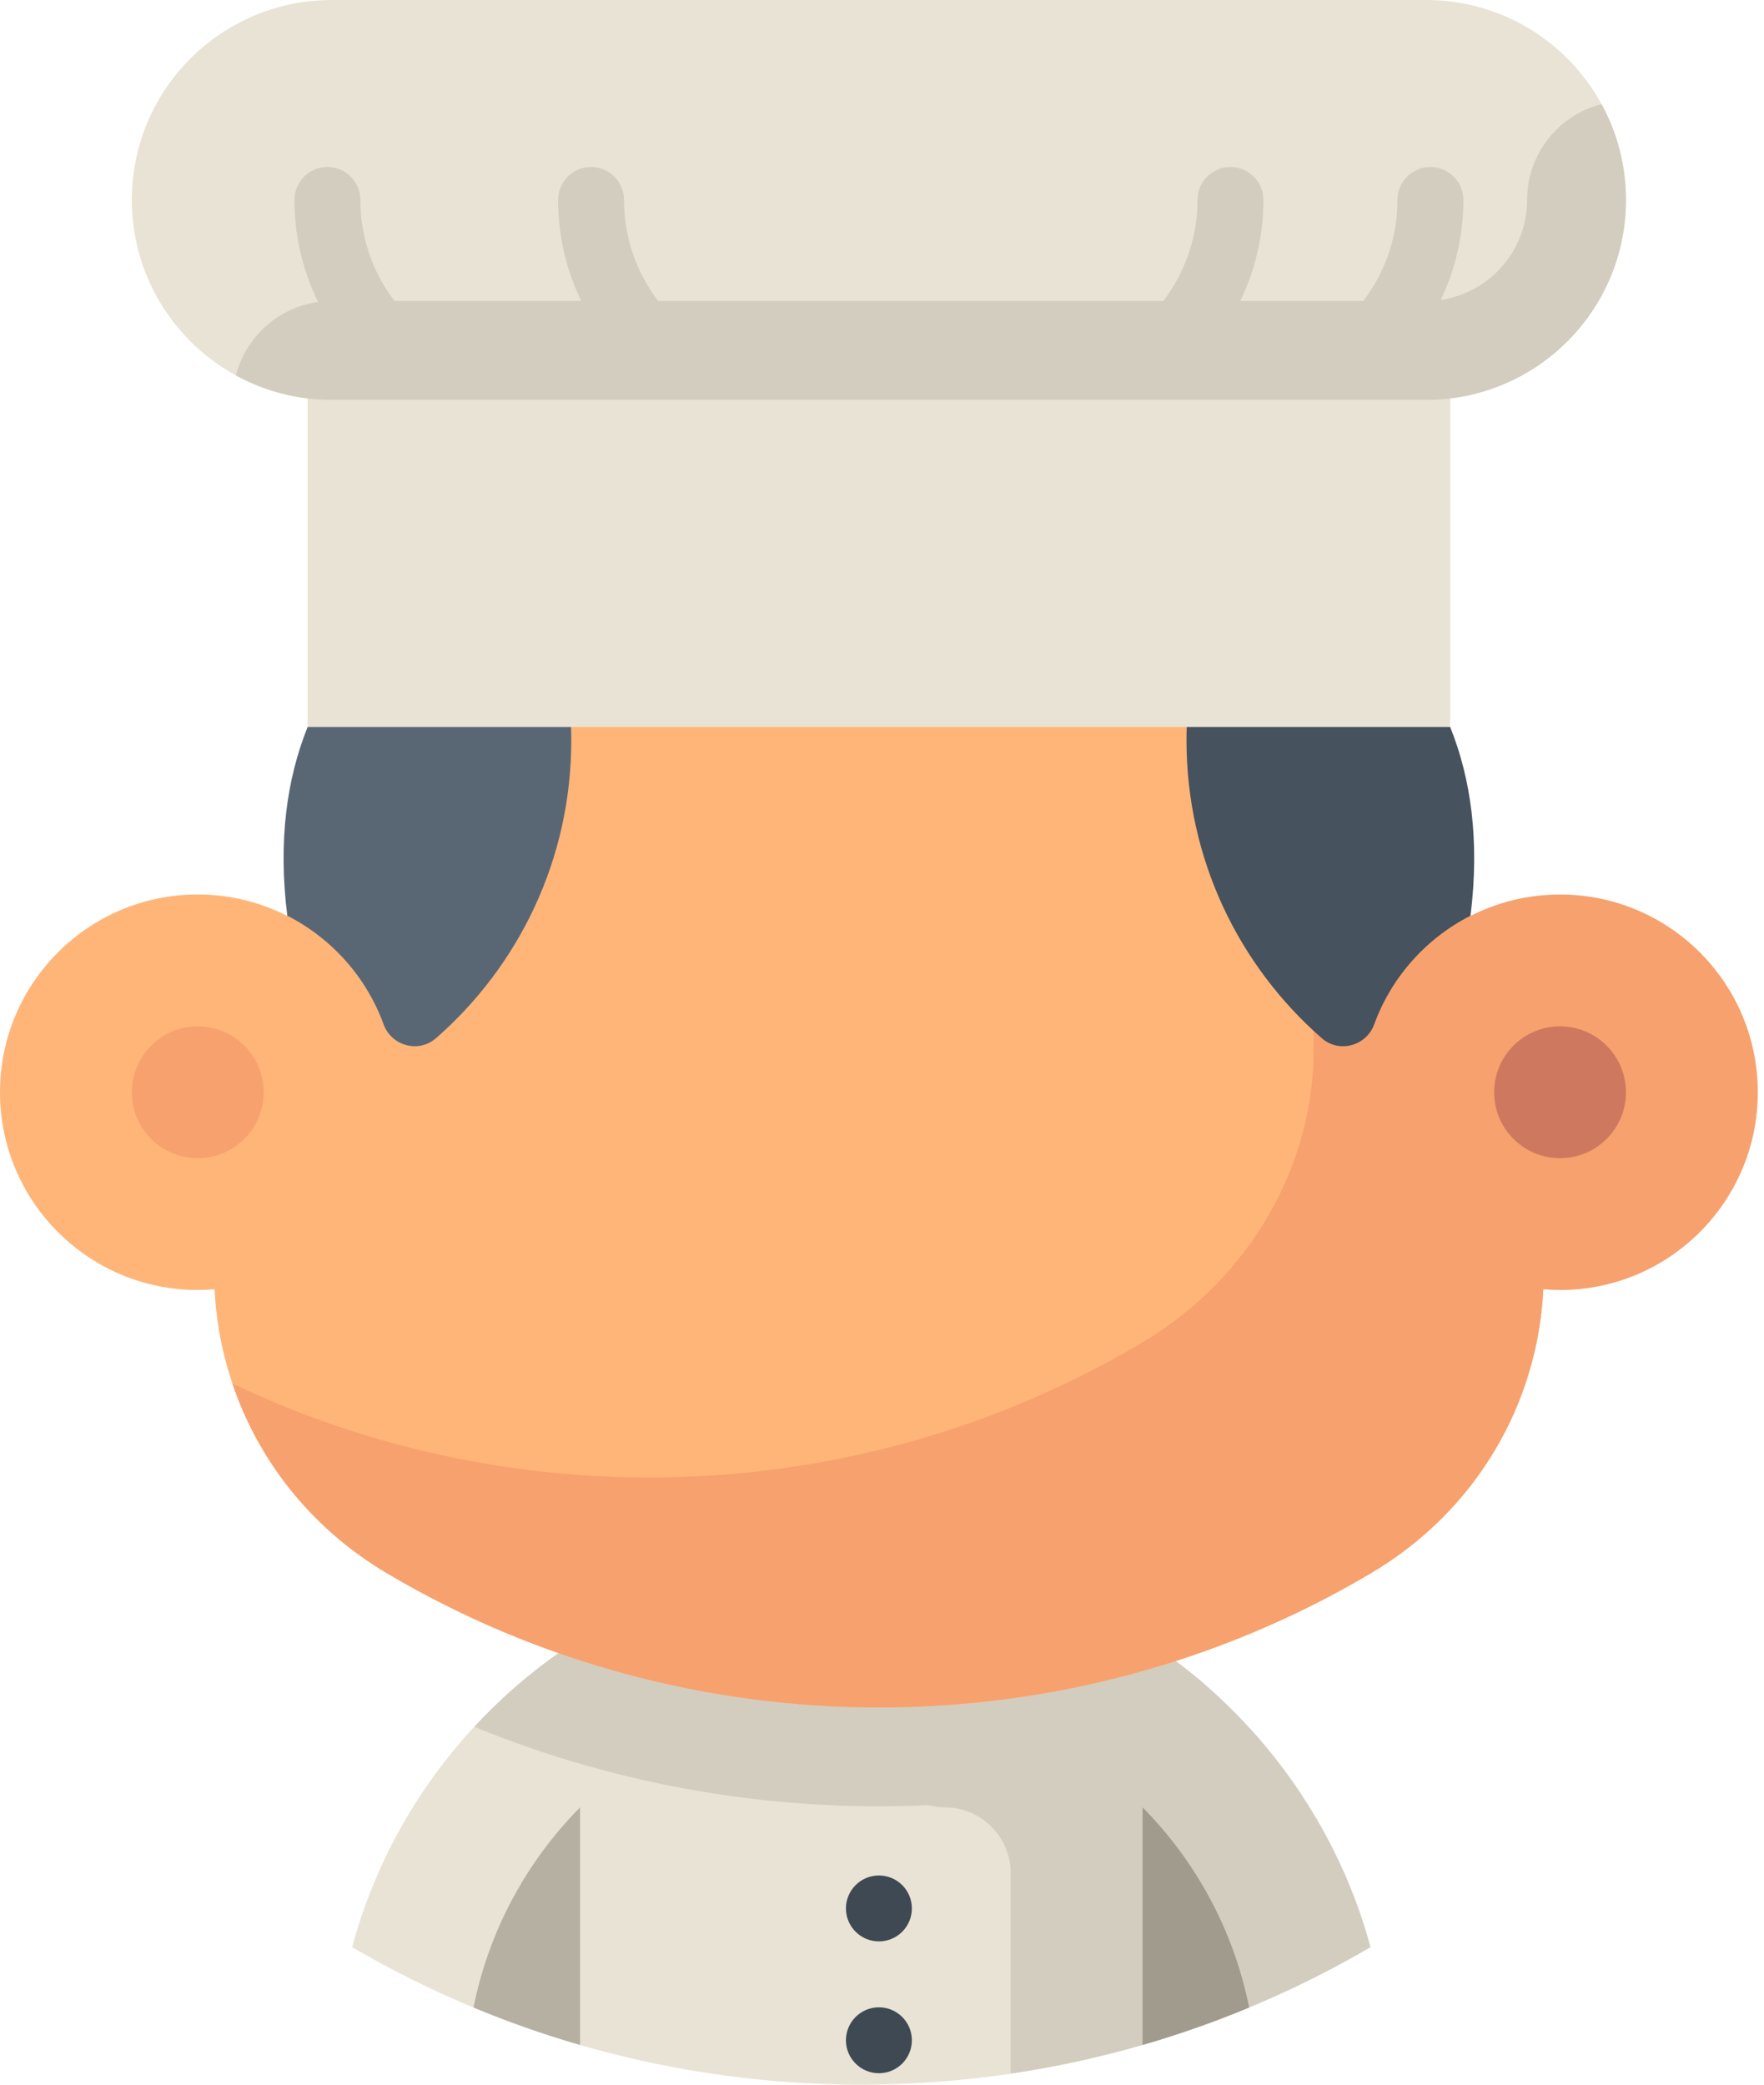 <svg width="77" height="91" viewBox="0 0 77 91" fill="none" xmlns="http://www.w3.org/2000/svg">
<path d="M44.119 90.52C41.991 90.835 39.813 91 37.597 91C29.492 91 21.898 88.812 15.371 84.998C16.403 81.169 18.388 77.766 21.033 75.024C20.921 75.141 20.809 75.258 20.699 75.377H47.956L44.119 90.52Z" fill="#E9E3D5"/>
<path d="M59.824 84.998C58.867 81.449 57.086 78.33 54.9 75.823C53.48 74.233 52.008 72.885 50.147 71.702C50.02 71.609 49.392 71.229 49.191 71.111C39.71 65.551 27.924 67.57 20.699 75.377C26.958 77.942 33.725 79.113 40.523 78.799C40.777 78.865 41.015 78.894 41.242 78.894C42.831 78.894 44.119 80.182 44.119 81.771V90.52C49.775 89.681 55.081 87.769 59.824 84.998Z" fill="#D3CDBF"/>
<path d="M54.526 87.632C53.016 88.26 51.464 88.807 49.874 89.267V78.894C52.199 81.245 53.853 84.261 54.526 87.632Z" fill="#A19B8D"/>
<path d="M25.321 78.894V89.267C23.731 88.807 22.179 88.26 20.669 87.632C21.342 84.261 22.996 81.245 25.321 78.894Z" fill="#B6B0A2"/>
<path d="M38.365 84.745C39.16 84.745 39.804 84.101 39.804 83.307C39.804 82.512 39.16 81.868 38.365 81.868C37.571 81.868 36.926 82.512 36.926 83.307C36.926 84.101 37.571 84.745 38.365 84.745Z" fill="#3E4954"/>
<path d="M38.365 90.5C39.16 90.5 39.804 89.856 39.804 89.061C39.804 88.267 39.16 87.623 38.365 87.623C37.571 87.623 36.926 88.267 36.926 89.061C36.926 89.856 37.571 90.5 38.365 90.5Z" fill="#3E4954"/>
<path d="M65.22 47.678C65.22 32.807 53.157 16.987 38.365 16.987C26.096 16.987 15.751 27.838 12.54 39.983C11.367 39.386 10.039 39.046 8.632 39.046C3.865 39.046 0 42.911 0 47.678C0 52.446 3.865 56.311 8.632 56.311C8.879 56.311 9.123 56.298 9.365 56.277C9.606 61.219 12.25 65.924 16.885 68.671C30.071 76.488 46.658 76.488 59.845 68.671C67.246 64.284 69.523 54.983 65.22 47.678Z" fill="#FFB578"/>
<path d="M68.097 39.047C66.689 39.047 65.361 39.386 64.187 39.984C62.06 31.935 56.803 24.47 49.941 20.339C49.941 20.339 57.345 29.074 57.345 45.761C57.345 50.863 54.614 55.785 49.807 58.634C37.699 65.812 22.723 66.397 10.146 60.393C11.273 63.734 13.567 66.704 16.885 68.671C30.071 76.488 46.659 76.488 59.845 68.671C64.501 65.911 67.127 61.206 67.365 56.277C67.606 56.298 67.85 56.311 68.097 56.311C72.865 56.311 76.729 52.446 76.729 47.678C76.729 42.911 72.865 39.047 68.097 39.047Z" fill="#F7A16E"/>
<path d="M8.632 50.557C10.222 50.557 11.51 49.269 11.51 47.679C11.51 46.09 10.222 44.802 8.632 44.802C7.043 44.802 5.755 46.09 5.755 47.679C5.755 49.269 7.043 50.557 8.632 50.557Z" fill="#F7A16E"/>
<path d="M68.097 50.557C69.686 50.557 70.975 49.269 70.975 47.679C70.975 46.09 69.686 44.802 68.097 44.802C66.508 44.802 65.22 46.09 65.22 47.679C65.22 49.269 66.508 50.557 68.097 50.557Z" fill="#CE795F"/>
<path d="M12.54 39.972C14.477 40.958 15.992 42.652 16.744 44.714C17.088 45.659 18.274 45.982 19.03 45.321C22.65 42.157 24.937 37.507 24.937 32.322C24.937 29.098 24.052 26.082 22.514 23.5C22.514 23.5 10.885 26.713 12.54 39.972Z" fill="#596775"/>
<path d="M54.215 23.5C52.677 26.082 51.792 29.099 51.792 32.322C51.792 37.508 54.079 42.157 57.699 45.321C58.456 45.983 59.641 45.659 59.985 44.714C60.736 42.652 62.252 40.958 64.189 39.972C65.844 26.713 54.215 23.5 54.215 23.5Z" fill="#46525E"/>
<path d="M63.302 11.222H13.428V31.737H63.302V11.222Z" fill="#E9E3D5"/>
<path d="M62.247 0C60.855 0 15.219 0 14.483 0C9.663 0 5.755 3.908 5.755 8.728C5.755 13.548 9.663 17.456 14.483 17.456C14.853 17.456 61.294 17.456 62.247 17.456C67.067 17.456 70.975 13.548 70.975 8.728C70.975 3.908 67.067 0 62.247 0Z" fill="#E9E3D5"/>
<path d="M70.975 8.728C70.975 7.212 70.588 5.787 69.908 4.545C68.04 5.02 66.659 6.712 66.659 8.728C66.659 11.161 64.679 13.14 62.246 13.14H14.483C12.467 13.14 10.775 14.521 10.3 16.389C11.542 17.069 12.967 17.456 14.483 17.456H23.019H38.365C48.947 17.456 61.273 17.456 62.246 17.456C67.067 17.456 70.975 13.548 70.975 8.728Z" fill="#D3CDBF"/>
<path d="M15.73 8.728C15.73 7.933 15.086 7.289 14.291 7.289C13.496 7.289 12.853 7.934 12.853 8.728C12.853 11.12 13.685 13.32 15.072 15.058H19.412C17.215 13.801 15.73 11.436 15.73 8.728Z" fill="#D3CDBF"/>
<path d="M63.877 8.728C63.877 7.933 63.233 7.289 62.439 7.289C61.644 7.289 61 7.934 61 8.728C61 11.436 59.515 13.801 57.318 15.058H61.658C63.045 13.32 63.877 11.12 63.877 8.728Z" fill="#D3CDBF"/>
<path d="M53.711 7.289C52.916 7.289 52.272 7.934 52.272 8.728C52.272 11.436 50.787 13.801 48.59 15.058H52.929C54.317 13.32 55.149 11.12 55.149 8.728C55.149 7.934 54.505 7.289 53.711 7.289Z" fill="#D3CDBF"/>
<path d="M27.239 8.728C27.239 7.933 26.595 7.289 25.8 7.289C25.006 7.289 24.362 7.934 24.362 8.728C24.362 11.12 25.194 13.32 26.582 15.058H30.921C28.724 13.801 27.239 11.436 27.239 8.728Z" fill="#D3CDBF"/>
</svg>
